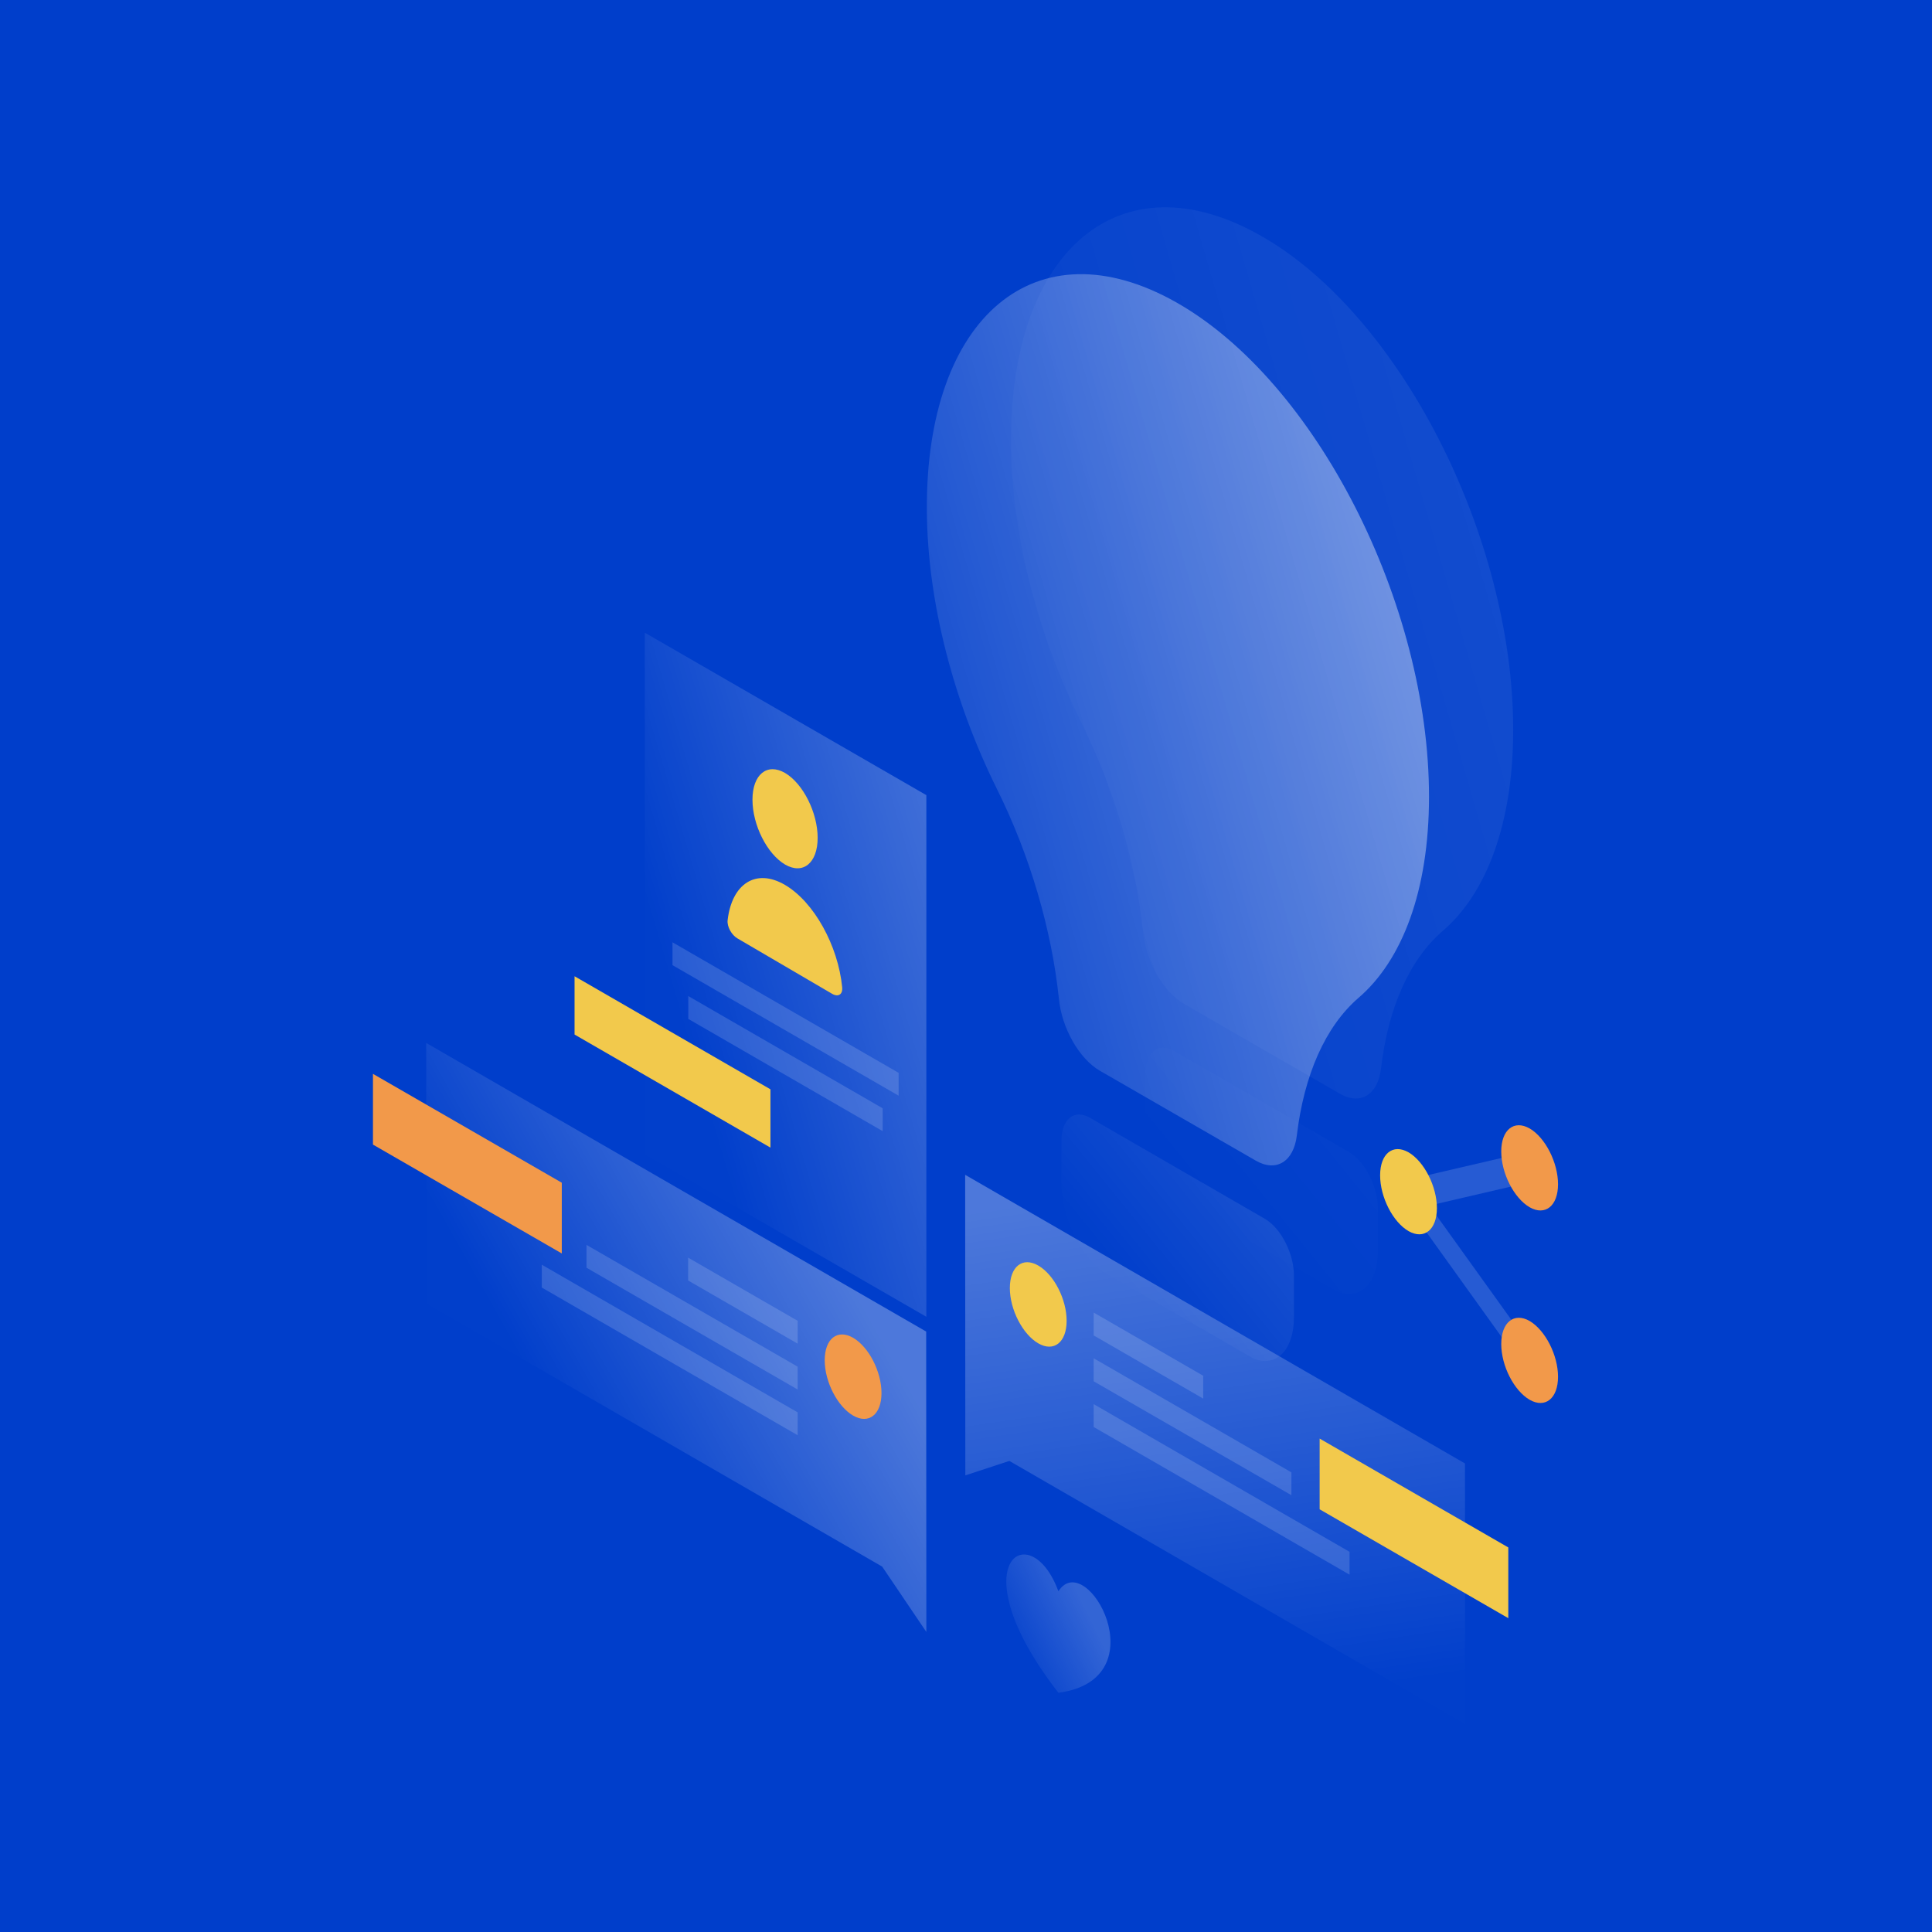 <svg width="1150" height="1150" viewBox="0 0 1150 1150" fill="none" xmlns="http://www.w3.org/2000/svg">
<rect width="1150" height="1150" fill="white"/>
<rect width="1150" height="1150" fill="#003ECB"/>
<path opacity="0.07" d="M858.7 554.2C884.7 531.9 900.7 490.4 900.7 434.4C900.7 319.4 833.3 187.2 750.3 140.2C667.2 93.1 601 148.3 601.8 264.2C602.2 319.3 618 378.4 643.5 429.8C663.2 469.4 676.1 513.6 680.4 554.7C682.1 572.3 692.6 590.5 704.7 597.5L797.5 651C809.7 658.1 820.1 651.7 822 636.2C826.2 600.1 838.9 571.3 858.7 554.2Z" fill="url(#paint0_linear)"/>
<path opacity="0.07" d="M820.2 744.2V719.6C820.2 706.4 812.6 691.5 803.1 685.8L698.9 625.6C689.4 620.1 681.8 626.3 681.8 639.5V664.1C681.8 683.9 692.2 705.9 705.8 716.7L796.4 769C809.8 774.1 820.2 763.8 820.2 744.2Z" fill="url(#paint1_linear)"/>
<path opacity="0.4" d="M808.6 594C834.6 571.7 850.6 530.2 850.6 474.2C850.6 359.2 783.2 227 700.2 180C617 132.9 550.9 188.1 551.7 304C552.1 359.1 567.9 418.2 593.4 469.6C613.1 509.2 626 553.4 630.3 594.5C632 612.1 642.5 630.3 654.6 637.3L747.4 690.8C759.6 697.9 770 691.5 771.9 676C776.2 639.9 788.9 611 808.6 594Z" fill="url(#paint2_linear)"/>
<path opacity="0.4" d="M770.2 784V759.4C770.2 746.2 762.6 731.3 753.1 725.6L648.9 665.4C639.4 659.9 631.8 666.1 631.8 679.3V703.9C631.8 723.7 642.2 745.7 655.8 756.5L746.4 808.8C759.8 813.9 770.2 803.6 770.2 784Z" fill="url(#paint3_linear)"/>
<path opacity="0.3" d="M551.3 792.6L253.7 620.8L253.8 775.9L525.1 932.5L551.4 971.4L551.3 792.6Z" fill="url(#paint4_linear)"/>
<path fill-rule="evenodd" clip-rule="evenodd" d="M222 681.3V639.2L334.4 704V746.1L222 681.3Z" fill="#F2994A"/>
<path opacity="0.15" d="M474.8 786.2L409.6 748.6V762.2L474.8 799.8V786.2Z" fill="white"/>
<path opacity="0.15" d="M474.8 813.5L349.1 741V754.6L474.8 827.1V813.5Z" fill="white"/>
<path opacity="0.15" d="M474.8 840.7L322.5 752.8V766.4L474.8 854.3V840.7Z" fill="white"/>
<path fill-rule="evenodd" clip-rule="evenodd" d="M490.9 809.7C490.9 822.5 498.5 837.2 507.8 842.6C517.1 848 524.7 842 524.7 829.2C524.7 816.4 517.1 801.7 507.8 796.3C498.4 790.9 490.9 796.9 490.9 809.7Z" fill="#F2994A"/>
<path opacity="0.3" d="M574.5 699.3L872 871.1L872.1 1026.2L600.8 869.6L574.6 878.2L574.5 699.3Z" fill="url(#paint5_linear)"/>
<path fill-rule="evenodd" clip-rule="evenodd" d="M785.5 898.4V856.3L897.8 921.1V963.2L785.5 898.4Z" fill="#F2C94C"/>
<path opacity="0.15" d="M651 781.3L716.2 818.9V832.5L651 794.9V781.3Z" fill="white"/>
<path opacity="0.15" d="M651 808.5L768.7 876.4V890L651 822.2V808.5Z" fill="white"/>
<path opacity="0.15" d="M651 835.8L803.3 923.7V937.3L651 849.4V835.8Z" fill="white"/>
<path fill-rule="evenodd" clip-rule="evenodd" d="M634.9 786.2C634.9 799 627.3 805 618 799.6C608.7 794.2 601.1 779.5 601.1 766.7C601.1 753.9 608.7 747.9 618 753.3C627.4 758.7 634.9 773.4 634.9 786.2Z" fill="#F2C94C"/>
<path opacity="0.15" d="M906.5 686.3L914 702.9L850.8 717.6L916.5 809.1L909 817L828.3 704.5L906.5 686.3Z" fill="white"/>
<path fill-rule="evenodd" clip-rule="evenodd" d="M927.4 704.9C927.4 717.8 919.8 723.9 910.5 718.6C901.2 713.2 893.6 698.4 893.6 685.4C893.6 672.5 901.2 666.4 910.5 671.7C919.8 677.1 927.4 692 927.4 704.9Z" fill="#F2994A"/>
<path fill-rule="evenodd" clip-rule="evenodd" d="M927.4 819.5C927.4 832.4 919.8 838.5 910.5 833.2C901.2 827.8 893.6 813 893.6 800C893.6 787.1 901.2 781 910.5 786.3C919.8 791.8 927.4 806.6 927.4 819.5Z" fill="#F2994A"/>
<path fill-rule="evenodd" clip-rule="evenodd" d="M855.3 719.1C855.3 732 847.7 738.1 838.4 732.8C829.1 727.4 821.5 712.6 821.5 699.6C821.5 686.7 829.1 680.6 838.4 685.9C847.7 691.3 855.3 706.2 855.3 719.1Z" fill="#F2C94C"/>
<path opacity="0.3" d="M383.8 376.6L551.4 473.3V783.8L383.8 687.1V376.6Z" fill="url(#paint6_linear)"/>
<path opacity="0.15" d="M400.3 560.9L534.9 638.6V652.2L400.3 574.5V560.9Z" fill="white"/>
<path opacity="0.15" d="M409.7 592.9L525.4 659.7V673.3L409.7 606.5V592.9Z" fill="white"/>
<path fill-rule="evenodd" clip-rule="evenodd" d="M458.6 648.4L342 581.1V615.8L458.6 683.1V648.4Z" fill="#F2C94C"/>
<path fill-rule="evenodd" clip-rule="evenodd" d="M486.7 498.7C486.7 513.7 478 520.8 467.3 514.6C456.6 508.3 447.9 491.1 447.9 476C447.9 461 456.6 453.9 467.3 460.1C478 466.4 486.7 483.7 486.7 498.7Z" fill="#F2C94C"/>
<path fill-rule="evenodd" clip-rule="evenodd" d="M467.2 526.7C449.9 516.6 435.6 526.1 433.1 547.8C432.7 551.6 435.5 556.6 439 558.6L495.4 591.6C498.9 593.6 501.7 592 501.3 587.7C498.9 562.9 484.5 536.8 467.2 526.7Z" fill="#F2C94C"/>
<path opacity="0.2" d="M630 1007.6C569.5 929.8 613.3 901.6 630 947.2C646.7 921 690.5 999.6 630 1007.6Z" fill="url(#paint7_linear)"/>
<defs>
<linearGradient id="paint0_linear" x1="790.055" y1="-1.873" x2="433.274" y2="101.258" gradientUnits="userSpaceOnUse">
<stop stop-color="white"/>
<stop offset="1" stop-color="white" stop-opacity="0.01"/>
</linearGradient>
<linearGradient id="paint1_linear" x1="895.496" y1="281.407" x2="574.462" y2="541.566" gradientUnits="userSpaceOnUse">
<stop stop-color="white"/>
<stop offset="1" stop-color="white" stop-opacity="0.01"/>
</linearGradient>
<linearGradient id="paint2_linear" x1="740.001" y1="37.868" x2="383.22" y2="140.999" gradientUnits="userSpaceOnUse">
<stop stop-color="white"/>
<stop offset="1" stop-color="white" stop-opacity="0.01"/>
</linearGradient>
<linearGradient id="paint3_linear" x1="845.495" y1="321.207" x2="524.462" y2="581.366" gradientUnits="userSpaceOnUse">
<stop stop-color="white"/>
<stop offset="1" stop-color="white" stop-opacity="0.01"/>
</linearGradient>
<linearGradient id="paint4_linear" x1="435.315" y1="639.978" x2="267.296" y2="734.828" gradientUnits="userSpaceOnUse">
<stop stop-color="white"/>
<stop offset="1" stop-color="white" stop-opacity="0.01"/>
</linearGradient>
<linearGradient id="paint5_linear" x1="560.273" y1="725.479" x2="606.518" y2="1036.35" gradientUnits="userSpaceOnUse">
<stop stop-color="white"/>
<stop offset="1" stop-color="white" stop-opacity="0.01"/>
</linearGradient>
<linearGradient id="paint6_linear" x1="516.28" y1="223.245" x2="309.665" y2="283.887" gradientUnits="userSpaceOnUse">
<stop stop-color="white"/>
<stop offset="1" stop-color="white" stop-opacity="0.01"/>
</linearGradient>
<linearGradient id="paint7_linear" x1="628.218" y1="920.497" x2="576.843" y2="945.678" gradientUnits="userSpaceOnUse">
<stop stop-color="white"/>
<stop offset="1" stop-color="white" stop-opacity="0.01"/>
</linearGradient>
</defs>
</svg>

